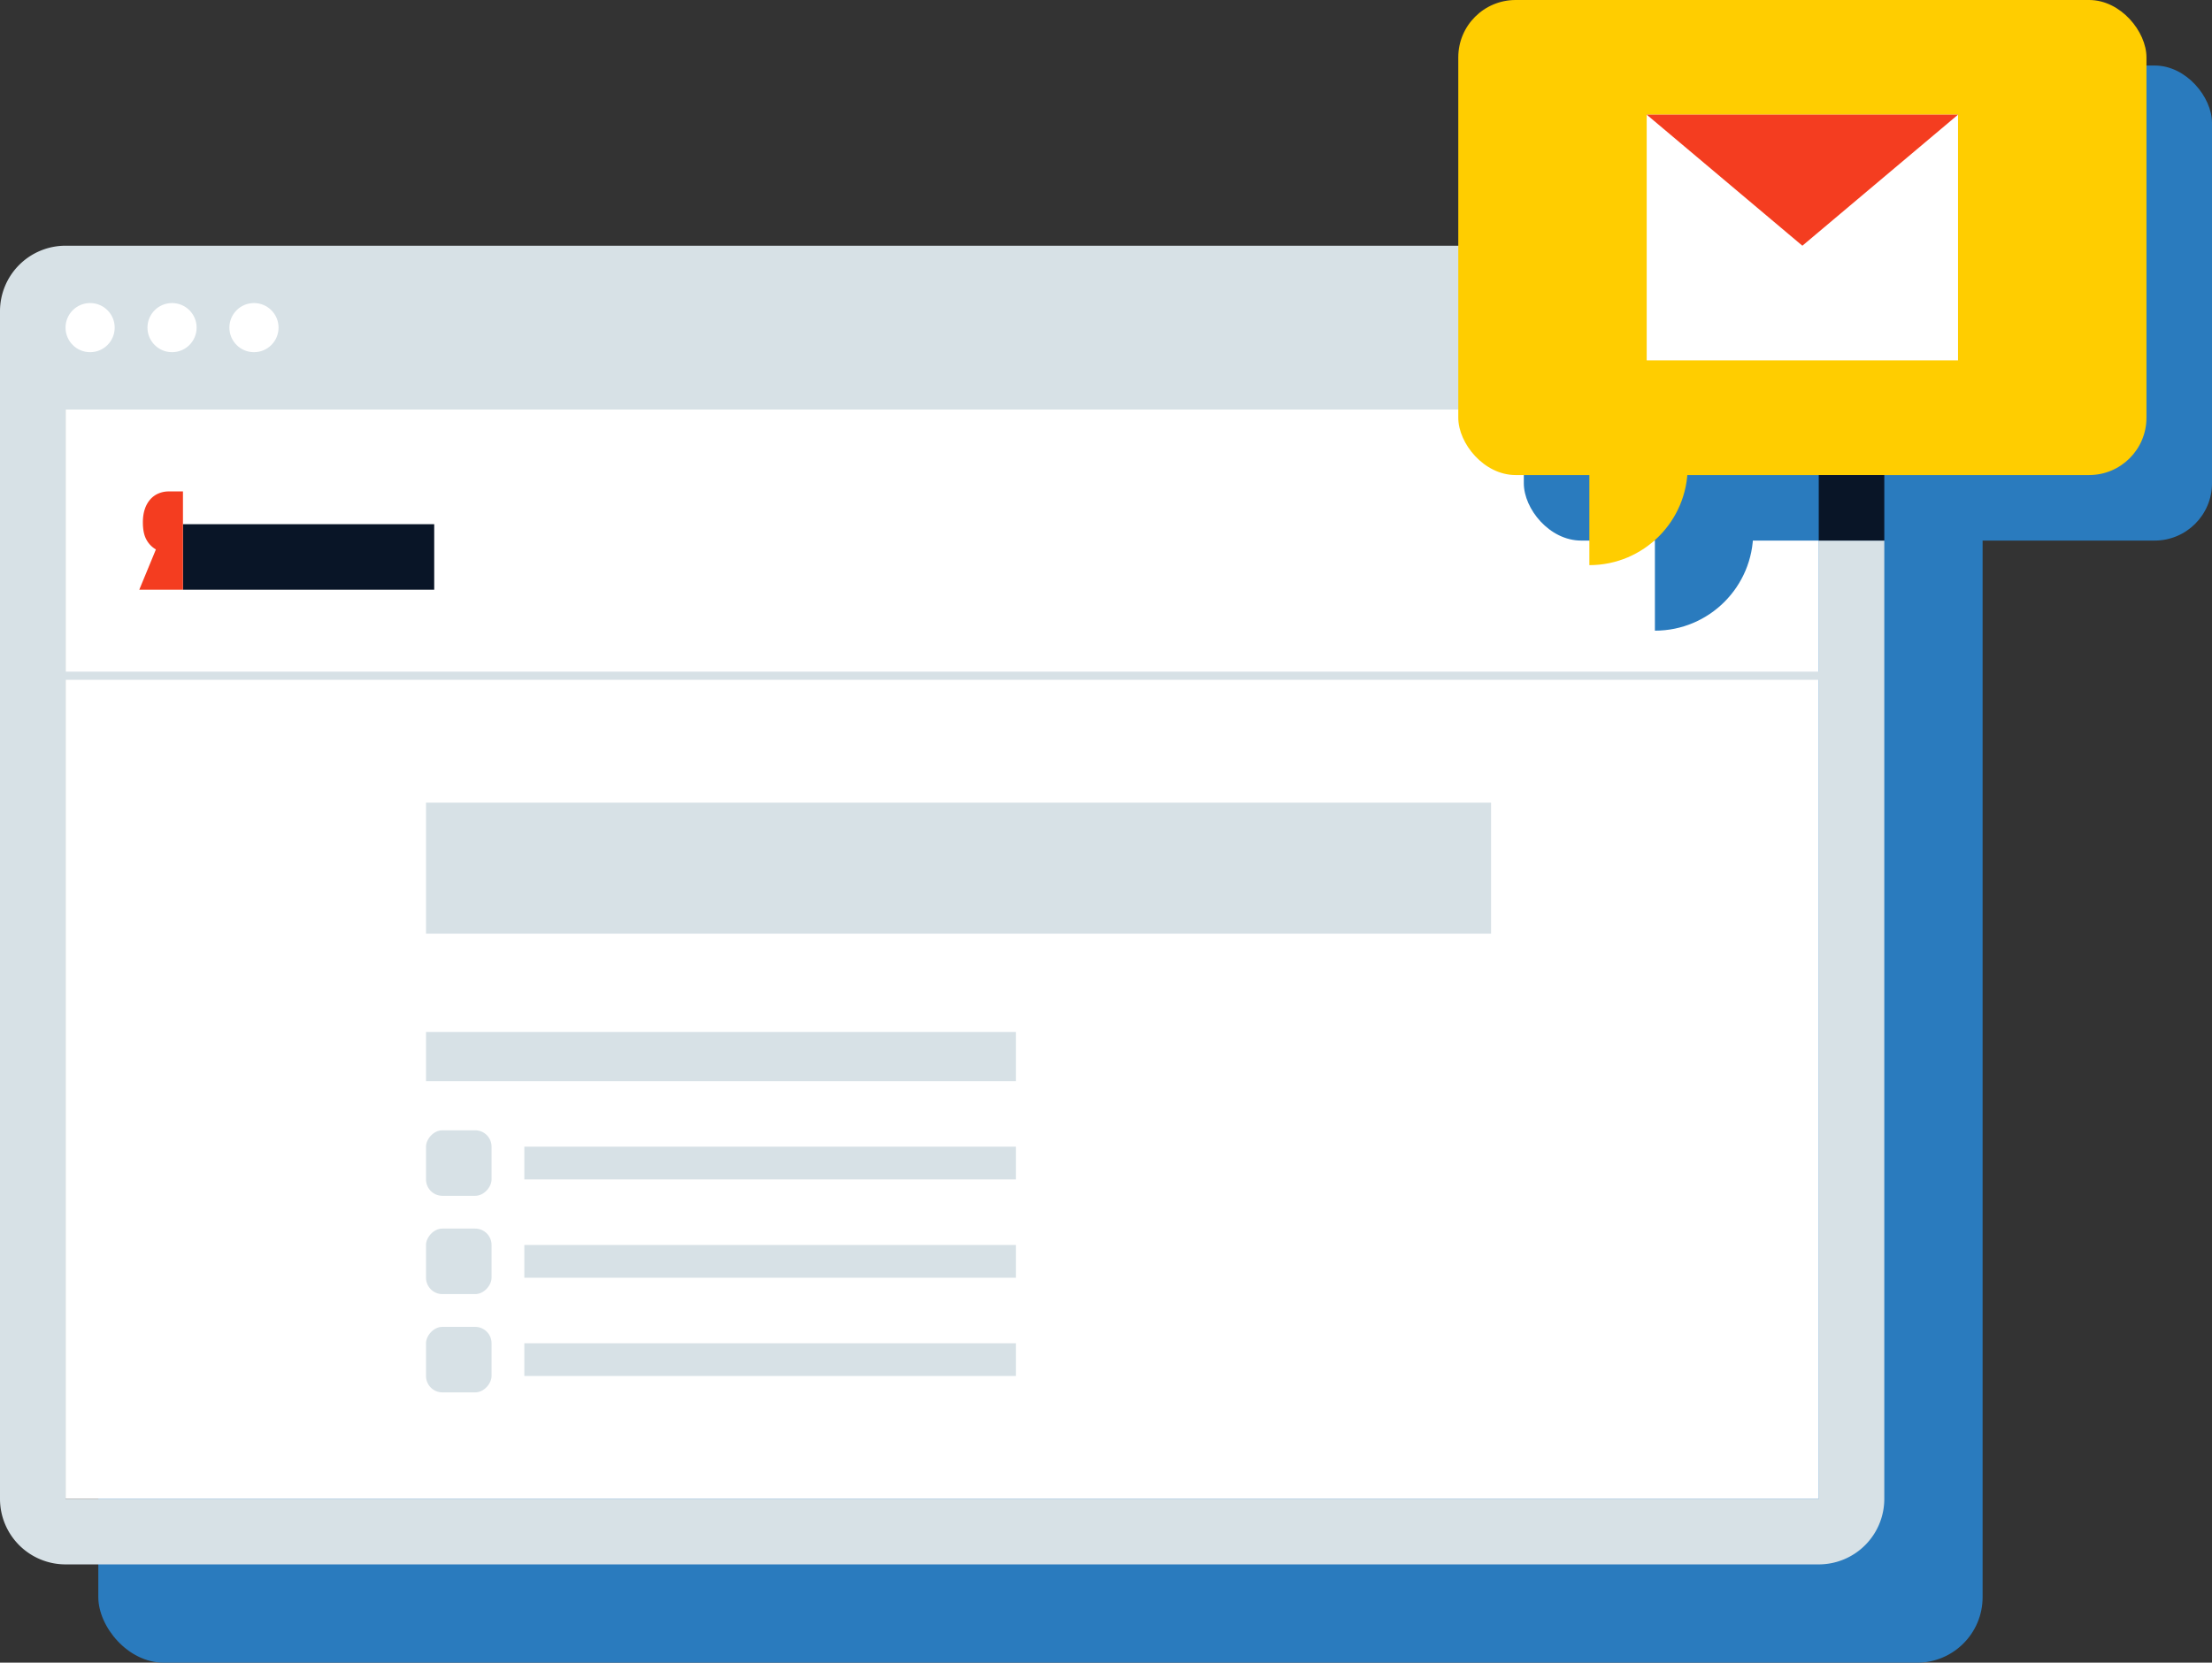 <svg width="270" height="203" xmlns="http://www.w3.org/2000/svg"><rect width="100%" height="100%" fill="#333333" stroke="none"/><g fill="none" fill-rule="evenodd"><rect fill="#2A7BBE" x="12" y="42" width="230" height="161" rx="8"/><path d="M8 38v145h214V38H8zm0-8h214a8 8 0 0 1 8 8v145a8 8 0 0 1-8 8H8a8 8 0 0 1-8-8V38a8 8 0 0 1 8-8z" fill="#D7E1E6" fill-rule="nonzero"/><path fill="#FFF" d="M8 38v145h214V38z"/><path fill="#D7E1E6" d="M6 35h218v15H6z"/><circle fill="#FFF" cx="11" cy="40" r="3"/><circle fill="#FFF" cx="21" cy="40" r="3"/><circle fill="#FFF" cx="31" cy="40" r="3"/><path fill="#091527" d="M22.333 64H53v8H22.333z"/><path d="M17 72l2.03-4.917a3.026 3.026 0 0 1-1.151-1.184c-.293-.52-.44-1.228-.44-2.123 0-.626.084-1.177.25-1.653a3.37 3.37 0 0 1 .682-1.183 2.783 2.783 0 0 1 1.008-.705A3.177 3.177 0 0 1 20.59 60h1.742v12H17z" fill="#F43D20"/><path fill="#D7E1E6" d="M6 82h218v1H6zM52 114h130V98H52zM52 132h72v-6H52zM64 144h60v-4H64zM64 156h60v-4H64zM64 168h60v-4H64z"/><rect fill="#D7E1E6" transform="matrix(1 0 0 -1 0 284)" x="52" y="138" width="8" height="8" rx="2"/><rect fill="#D7E1E6" transform="matrix(1 0 0 -1 0 308)" x="52" y="150" width="8" height="8" rx="2"/><rect fill="#D7E1E6" transform="matrix(1 0 0 -1 0 332)" x="52" y="162" width="8" height="8" rx="2"/><g transform="translate(178)"><rect fill="#2A7BBE" x="8" y="8" width="84" height="58" rx="7"/><path d="M24 53c6.627 0 12 5.373 12 12s-5.373 12-12 12V53z" fill="#2A7BBE"/><rect fill="#FFCD00" width="84" height="58" rx="7"/><path d="M16 45c6.627 0 12 5.373 12 12s-5.373 12-12 12V45z" fill="#FFCD00"/><path fill="#FFF" d="M23 14h38v30H23z"/><path fill="#F43D20" d="M42 30L23 14h38z"/></g><path fill="#091527" d="M222 58h8v8h-8z"/></g></svg>
